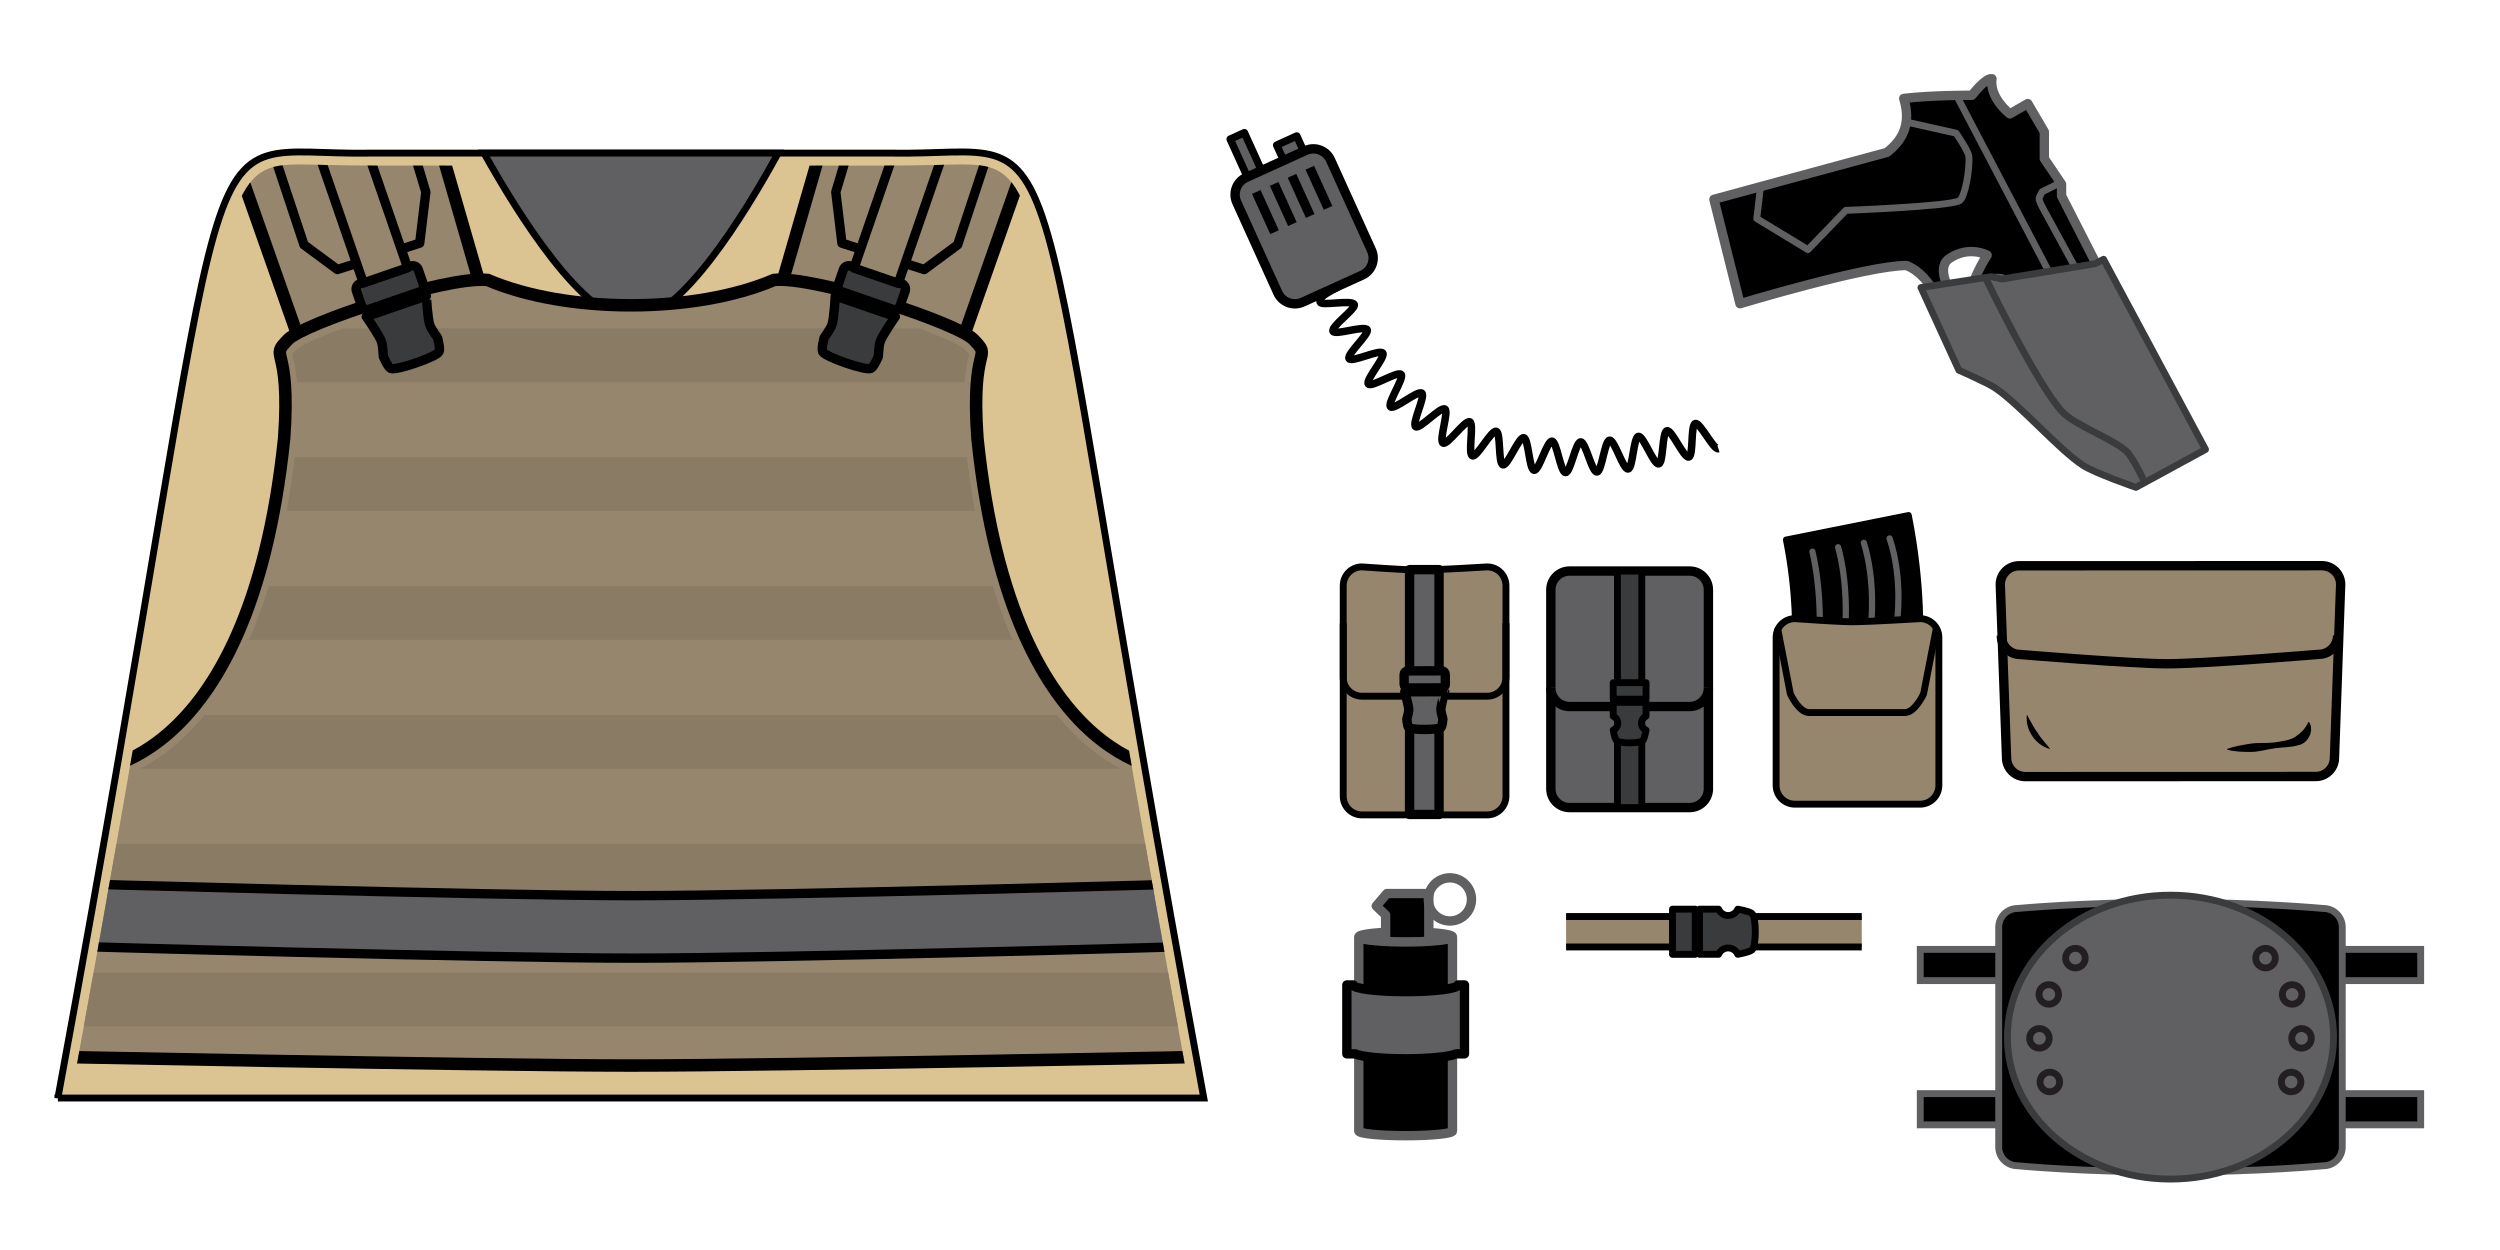 <?xml version="1.0" encoding="UTF-8" standalone="no"?>
<!-- Generator: Adobe Illustrator 15.1.0, SVG Export Plug-In . SVG Version: 6.00 Build 0)  -->

<svg
   xmlns:dc="http://purl.org/dc/elements/1.1/"
   xmlns:cc="http://creativecommons.org/ns#"
   xmlns:rdf="http://www.w3.org/1999/02/22-rdf-syntax-ns#"
   xmlns:svg="http://www.w3.org/2000/svg"
   xmlns="http://www.w3.org/2000/svg"
   xmlns:xlink="http://www.w3.org/1999/xlink"
   xmlns:sodipodi="http://sodipodi.sourceforge.net/DTD/sodipodi-0.dtd"
   xmlns:inkscape="http://www.inkscape.org/namespaces/inkscape"
   version="1.1"
   id="Layer_3"
   x="0px"
   y="0px"
   width="113.386px"
   height="56.693px"
   viewBox="0 0 113.386 56.693"
   enable-background="new 0 0 113.386 56.693"
   xml:space="preserve"
   inkscape:version="0.48.1 "
   sodipodi:docname="mw-soldier-template.svg"
   inkscape:export-filename="D:\Bricks\Decals\designs\military\ModernWarfare\mw-soldier-template.png"
   inkscape:export-xdpi="600"
   inkscape:export-ydpi="600"><defs
   id="defs194" /><sodipodi:namedview
   pagecolor="#ffffff"
   bordercolor="#666666"
   borderopacity="1"
   objecttolerance="10"
   gridtolerance="10"
   guidetolerance="10"
   inkscape:pageopacity="0"
   inkscape:pageshadow="2"
   inkscape:window-width="1366"
   inkscape:window-height="716"
   id="namedview192"
   showgrid="false"
   inkscape:zoom="4.233"
   inkscape:cx="56.69"
   inkscape:cy="26.34"
   inkscape:window-x="-8"
   inkscape:window-y="-8"
   inkscape:window-maximized="1"
   inkscape:current-layer="Layer_3" />
<g
   id="torso">
	<g
   id="torso_base">
		<path
   id="path4124"
   connector-curvature="0"
   fill="#DCC392"
   stroke="#000000"
   stroke-width="0.312"
   d="M2.625,49.802    C11.358,2.507,7.968,7.122,16.893,6.944h23.44c8.926,0.177,5.535-4.438,14.265,42.857H2.625z" />
		<path
   fill="#605F61"
   stroke="#000000"
   stroke-width="0.312"
   d="M35.293,6.944H21.951c1.55,2.776,4.544,7.578,6.725,7.568    C30.841,14.504,33.775,9.716,35.293,6.944z"
   id="path6" />
	</g>
	<g
   id="vest">
		<defs
   id="defs9">
			<path
   id="clipping_mask_2_"
   d="M3.311,49.233c1.916-10.408,3.254-18.348,4.236-24.179c2.853-16.938,3.082-17.595,6.12-17.595     c0.329,0,0.687,0.012,1.077,0.024c0.483,0.016,1.016,0.033,1.604,0.033c0.182,0,0.368-0.002,0.561-0.006h23.425     c0.181,0.004,0.368,0.006,0.55,0.006c0.589,0,1.121-0.018,1.604-0.033c0.391-0.013,0.747-0.024,1.076-0.024     c3.037,0,3.266,0.657,6.114,17.582c0.981,5.832,2.318,13.778,4.235,24.192H3.311z" />
		</defs>
		<clipPath
   id="clipping_mask_1_">
			<use
   xlink:href="#clipping_mask_2_"
   overflow="visible"
   id="use13" />
		</clipPath>
		<g
   clip-path="url(#clipping_mask_1_)"
   id="g15">
			<path
   fill="#96866D"
   stroke="#000000"
   stroke-width="0.567"
   d="M22.148,14.208l-8.11,2.547L9.91,5.028l8.785-2.76L22.148,14.208     z M35.075,14.208l8.106,2.547l4.128-11.727l-8.782-2.76L35.075,14.208z"
   id="path17" />
			<path
   fill="#96866D"
   stroke="#000000"
   stroke-width="0.567"
   d="M53.595,35.011c0,0-7.664,0.332-9.262-15.125     c-0.317-4.375,0.723-3.563-0.186-4.494c-0.702-0.718-7.08-2.87-9.036-2.697c-3.58,1.537-9.419,1.537-13,0     c-1.957-0.173-8.337,1.979-9.039,2.697c-0.91,0.931,0.132,0.119-0.186,4.494c-1.599,15.458-9.266,15.125-9.266,15.125     L0.954,47.901c0,0,20.75,0.426,27.668,0.426c6.911,0,27.639-0.426,27.639-0.426L53.595,35.011z"
   id="path19" />
			<g
   id="g21">
				<defs
   id="defs23">
					<path
   id="SVGID_1_"
   d="M28.622,47.808c-6.126,0-23.331-0.338-26.975-0.41l2.442-11.805c1.913-0.227,7.957-2.023,9.361-15.602       c0.173-2.388-0.04-3.297-0.155-3.785c-0.018-0.077-0.035-0.134-0.039-0.184c0.001,0.007,0.003,0.01,0.008,0.01       c0.024,0,0.099-0.081,0.212-0.197c0.556-0.54,6.226-2.537,8.39-2.537c0.039,0,0.076,0.001,0.111,0.003       c1.79,0.749,4.141,1.16,6.634,1.16c2.493,0,4.842-0.411,6.632-1.16c0.036-0.002,0.073-0.003,0.111-0.003       c2.163,0,7.831,1.997,8.388,2.537c0.138,0.142,0.218,0.231,0.238,0.268c-0.004-0.007-0.009-0.009-0.013-0.009       c-0.016,0-0.03,0.049-0.045,0.112c-0.114,0.488-0.328,1.397-0.156,3.768c1.416,13.709,7.549,15.422,9.36,15.627l2.44,11.797       C51.927,47.47,34.742,47.808,28.622,47.808z" />
				</defs>
				<clipPath
   id="SVGID_2_">
					<use
   xlink:href="#SVGID_1_"
   overflow="visible"
   id="use27" />
				</clipPath>
				<g
   clip-path="url(#SVGID_2_)"
   id="g29">
					<rect
   x="8.603"
   y="9.051"
   fill="#897B64"
   width="40.994"
   height="2.438"
   id="rect31" />
					<rect
   x="7.478"
   y="14.895"
   fill="#897B64"
   width="43.108"
   height="2.438"
   id="rect33" />
					<rect
   x="6.353"
   y="20.739"
   fill="#897B64"
   width="45.222"
   height="2.438"
   id="rect35" />
					<rect
   x="5.228"
   y="26.583"
   fill="#897B64"
   width="47.336"
   height="2.438"
   id="rect37" />
					<rect
   x="4.103"
   y="32.427"
   fill="#897B64"
   width="49.451"
   height="2.438"
   id="rect39" />
					<rect
   x="2.978"
   y="38.271"
   fill="#897B64"
   width="51.565"
   height="2.438"
   id="rect41" />
					<rect
   x="1.853"
   y="44.114"
   fill="#897B64"
   width="53.679"
   height="2.438"
   id="rect43" />
				</g>
			</g>
			<path
   fill="none"
   stroke="#000000"
   stroke-width="0.425"
   stroke-linejoin="round"
   d="M17.755,3.505l1.559,5.206l-0.279,2.317     l-3.732,1.196l-1.517-1.121L11.79,5.078 M39.466,3.505l-1.559,5.207l0.279,2.317l3.731,1.196l1.516-1.121l1.996-6.027"
   id="path45" />
			<g
   id="g47">
				<g
   id="g49">
					<path
   fill="#3A3B3C"
   stroke="#000000"
   stroke-width="0.425"
   stroke-linejoin="round"
   d="M19.497,14.75       c0.071,0.188,0.346,0.567,0.346,0.567s0.139,0.497,0.07,0.638c-0.114,0.233-1.958,0.869-2.191,0.756       c-0.14-0.068-0.338-0.546-0.338-0.546s-0.018-0.468-0.078-0.659c-0.087-0.28-0.695-1.146-0.695-1.146l2.727-0.939       C19.338,13.42,19.394,14.475,19.497,14.75z M18.971,12.228c-0.046-0.136-0.196-0.209-0.332-0.162l-2.311,0.797       c-0.138,0.048-0.21,0.197-0.163,0.334l0.231,0.669c0.047,0.137,0.196,0.21,0.333,0.163l2.31-0.798       c0.137-0.047,0.209-0.196,0.162-0.333L18.971,12.228z"
   id="path51" />
					
						<rect
   x="14.268"
   y="-0.4"
   transform="matrix(0.945 -0.326 0.326 0.945 -1.192 5.344)"
   fill="#96866D"
   stroke="#000000"
   stroke-width="0.425"
   stroke-linejoin="round"
   width="2.125"
   height="13.25"
   id="rect53" />
				</g>
				<g
   id="g55">
					<path
   fill="#3A3B3C"
   stroke="#000000"
   stroke-width="0.425"
   stroke-linejoin="round"
   d="M37.883,13.42l2.726,0.939       c0,0-0.606,0.865-0.693,1.146c-0.06,0.191-0.078,0.659-0.078,0.659s-0.198,0.478-0.338,0.546       c-0.233,0.113-2.077-0.522-2.189-0.756c-0.068-0.141,0.069-0.638,0.069-0.638s0.273-0.38,0.346-0.567       C37.829,14.475,37.883,13.42,37.883,13.42z M38.019,12.898c-0.048,0.137,0.025,0.286,0.162,0.333l2.309,0.798       c0.139,0.047,0.287-0.026,0.334-0.163l0.231-0.669c0.047-0.137-0.025-0.286-0.163-0.334l-2.31-0.797       c-0.137-0.047-0.285,0.026-0.332,0.162L38.019,12.898z"
   id="path57" />
					
						<rect
   x="40.828"
   y="-0.4"
   transform="matrix(-0.945 -0.326 0.326 -0.945 79.453 25.783)"
   fill="#96866D"
   stroke="#000000"
   stroke-width="0.425"
   stroke-linejoin="round"
   width="2.124"
   height="13.249"
   id="rect59" />
				</g>
			</g>
			<path
   id="belt_2_"
   fill="#605F61"
   stroke="#000000"
   stroke-width="0.425"
   d="M28.72,43.456c-6.582,0-25.505-0.527-26.31-0.568     l0.143-2.832c0.196,0.012,19.621,0.566,26.167,0.566c6.582,0.002,26.109-0.555,26.306-0.566l0.143,2.832     C54.36,42.929,35.337,43.458,28.72,43.456z" />
		</g>
	</g>
</g>
<g
   id="radio">
	<g
   id="g63">
		<path
   fill="none"
   stroke="#000000"
   stroke-width="0.34"
   stroke-linejoin="round"
   d="M77.939,20.351    c-0.221,0.067-0.832-1.203-1.047-1.143c-0.222,0.063-0.08,1.467-0.297,1.521c-0.224,0.058-0.772-1.243-0.99-1.193    c-0.225,0.052-0.156,1.46-0.375,1.503c-0.227,0.045-0.698-1.283-0.919-1.247c-0.229,0.038-0.248,1.449-0.469,1.479    c-0.229,0.03-0.616-1.327-0.838-1.306c-0.231,0.023-0.352,1.429-0.575,1.441c-0.232,0.014-0.514-1.369-0.737-1.364    c-0.232,0.004-0.463,1.396-0.687,1.391c-0.231-0.006-0.393-1.407-0.615-1.424c-0.23-0.016-0.588,1.348-0.81,1.321    c-0.229-0.027-0.251-1.438-0.47-1.476c-0.229-0.04-0.727,1.279-0.943,1.229c-0.225-0.052-0.092-1.456-0.305-1.52    c-0.223-0.064-0.87,1.188-1.08,1.112c-0.218-0.078,0.084-1.456-0.12-1.545c-0.213-0.092-1.013,1.069-1.211,0.968    c-0.205-0.105,0.271-1.433,0.081-1.547c-0.198-0.118-1.143,0.929-1.325,0.803c-0.19-0.132,0.455-1.385,0.28-1.523    c-0.181-0.143-1.252,0.772-1.416,0.624c-0.172-0.155,0.631-1.314,0.477-1.473c-0.162-0.166-1.342,0.605-1.486,0.437    c-0.151-0.176,0.789-1.228,0.655-1.404c-0.141-0.186-1.406,0.437-1.528,0.254c-0.13-0.195,0.929-1.127,0.819-1.314    c-0.122-0.207-1.45,0.264-1.548,0.073c-0.112-0.218,1.047-1.024,0.963-1.214c-0.104-0.236-1.478,0.074-1.544-0.105    c-0.145-0.395,1.206-0.716,1.126-1.04"
   id="path65" />
	</g>
	
		<rect
   x="56.157"
   y="6.063"
   transform="matrix(0.911 -0.413 0.413 0.911 2.131 23.98)"
   fill="#605F61"
   stroke="#000000"
   stroke-width="0.34"
   stroke-linejoin="round"
   width="0.707"
   height="1.999"
   id="rect67" />
	
		<rect
   x="58.062"
   y="6.358"
   transform="matrix(0.91 -0.414 0.414 0.91 2.435 24.835)"
   fill="#605F61"
   stroke="#000000"
   stroke-width="0.34"
   stroke-linejoin="round"
   width="1"
   height="0.875"
   id="rect69" />
	<path
   fill="#605F61"
   stroke="#000000"
   stroke-width="0.425"
   stroke-linejoin="round"
   d="M62.204,11.352   c0.194,0.428,0.005,0.932-0.422,1.126l-2.702,1.226c-0.427,0.194-0.931,0.004-1.125-0.423l-1.862-4.104   c-0.194-0.428-0.005-0.932,0.422-1.125l2.702-1.226c0.427-0.194,0.931-0.004,1.125,0.423L62.204,11.352z"
   id="path71" />
	<g
   id="g73">
		
			<line
   fill="none"
   stroke="#000000"
   stroke-width="0.425"
   stroke-linejoin="round"
   x1="56.978"
   y1="8.708"
   x2="57.805"
   y2="10.53"
   id="line75" />
		
			<line
   fill="none"
   stroke="#000000"
   stroke-width="0.425"
   stroke-linejoin="round"
   x1="57.788"
   y1="8.341"
   x2="58.615"
   y2="10.163"
   id="line77" />
		
			<line
   fill="none"
   stroke="#000000"
   stroke-width="0.425"
   stroke-linejoin="round"
   x1="58.597"
   y1="7.974"
   x2="59.423"
   y2="9.795"
   id="line79" />
		
			<line
   fill="none"
   stroke="#000000"
   stroke-width="0.425"
   stroke-linejoin="round"
   x1="59.407"
   y1="7.607"
   x2="60.233"
   y2="9.428"
   id="line81" />
	</g>
</g>
<g
   id="ammo">
	<path
   stroke="#000000"
   stroke-width="0.283"
   stroke-linecap="round"
   stroke-linejoin="round"
   d="M87.073,29.205l-5.66-0.32   l2.83,0.16l-2.83-0.151c0-0.02,0.09-1.933-0.408-4.417l5.559-1.112C87.211,26.598,87.079,29.101,87.073,29.205z"
   id="path84" />
	<g
   id="g86">
		<path
   fill="none"
   stroke="#605F61"
   stroke-width="0.283"
   stroke-linecap="round"
   stroke-linejoin="round"
   d="M82.534,28.27    c0,0,0.042-1.667-0.333-3.25"
   id="path88" />
		<path
   fill="none"
   stroke="#605F61"
   stroke-width="0.283"
   stroke-linecap="round"
   stroke-linejoin="round"
   d="M83.701,28.259    c0,0,0.125-1.764-0.333-3.439"
   id="path90" />
		<path
   fill="none"
   stroke="#605F61"
   stroke-width="0.283"
   stroke-linecap="round"
   stroke-linejoin="round"
   d="M84.868,28.247    c0,0,0.208-1.86-0.334-3.627"
   id="path92" />
		<path
   fill="none"
   stroke="#605F61"
   stroke-width="0.283"
   stroke-linecap="round"
   stroke-linejoin="round"
   d="M86.034,28.236    c0,0,0.292-1.958-0.333-3.816"
   id="path94" />
	</g>
	<g
   id="pocket_3_">
		<path
   fill="#96866D"
   stroke="#000000"
   stroke-width="0.312"
   d="M87.936,35.623c0,0.469-0.381,0.85-0.852,0.85h-5.679    c-0.469,0-0.85-0.381-0.85-0.85v-6.714c0-0.47,0.381-0.851,0.85-0.851c0,0,1.915,0.139,2.556,0.142    c0.781,0.004,3.123-0.142,3.123-0.142c0.471,0,0.852,0.381,0.852,0.851V35.623z"
   id="path97" />
	</g>
	<path
   fill="none"
   stroke="#000000"
   stroke-width="0.312"
   stroke-linecap="round"
   stroke-linejoin="round"
   d="M87.809,28.561   l-0.566,2.907c0,0-0.381,0.85-0.851,0.85h-4.341c-0.47,0-0.851-0.85-0.851-0.85l-0.566-2.907"
   id="path99" />
</g>
<g
   id="flash_grenade_2_">
	<g
   id="grenade_2_">
		
			<ellipse
   stroke="#605F61"
   stroke-width="0.425"
   stroke-linejoin="round"
   stroke-miterlimit="10"
   cx="63.752"
   cy="42.492"
   rx="2.125"
   ry="0.23"
   id="ellipse103" />
		<polygon
   stroke="#605F61"
   stroke-width="0.425"
   stroke-linejoin="round"
   stroke-miterlimit="10"
   points="64.803,42.734     62.844,42.734 62.844,41.5 62.42,41.092 62.903,40.525 64.803,40.525   "
   id="polygon105" />
		
			<circle
   fill="none"
   stroke="#605F61"
   stroke-width="0.425"
   stroke-linejoin="round"
   stroke-miterlimit="10"
   cx="65.76"
   cy="40.792"
   r="0.979"
   id="circle107" />
		<path
   stroke="#605F61"
   stroke-width="0.425"
   stroke-linejoin="round"
   stroke-miterlimit="10"
   d="M63.752,42.723    c-0.879,0-1.635-0.059-1.957-0.141c-0.098-0.009-0.168-0.015-0.168-0.015s0,8.702,0,8.728c0,0.118,0.951,0.214,2.125,0.214    s2.125-0.096,2.125-0.214c0-0.025,0-8.728,0-8.728s-0.07,0.006-0.167,0.015C65.387,42.664,64.633,42.723,63.752,42.723z"
   id="path109" />
	</g>
	<path
   id="strap_2_"
   fill="#605F61"
   stroke="#000000"
   stroke-width="0.425"
   stroke-linejoin="round"
   stroke-miterlimit="10"
   d="   M66.127,44.672c0,0.167-1.063,0.303-2.375,0.303c-1.311,0-2.375-0.136-2.375-0.303h-0.291v3.125h0.381   c0.272,0.129,1.188,0.225,2.285,0.225s2.014-0.096,2.285-0.225h0.383v-3.125H66.127z" />
</g>
<g
   id="pouch_wide">
	<path
   fill="#96866D"
   stroke="#000000"
   stroke-width="0.425"
   d="M105.878,34.369c0.001,0.469-0.381,0.85-0.851,0.849l-13.17,0.004   c-0.47,0-0.849-0.381-0.851-0.85l-0.285-7.861c-0.001-0.47,0.381-0.851,0.851-0.851l13.736-0.004c0.47,0,0.851,0.381,0.851,0.851   L105.878,34.369z"
   id="path113" />
	<path
   fill="none"
   stroke="#000000"
   stroke-width="0.425"
   d="M106.02,28.826c-0.001,0.47-0.383,0.852-0.852,0.851   c0,0-5.163,0.428-6.885,0.428c-1.668-0.001-6.665-0.422-6.665-0.422c-0.47-0.001-0.849-0.383-0.85-0.853"
   id="path115" />
	<g
   id="g117">
		<path
   d="M101.019,33.962c0.35-0.123,0.699-0.175,1.049-0.233c0.349-0.056,0.707-0.013,1.059-0.052    c0.334-0.053,0.738-0.098,0.973-0.257c0.233-0.172,0.415-0.297,0.586-0.659c0.005-0.013,0.019-0.02,0.031-0.015    c0.004,0.001,0.009,0.006,0.012,0.009c0.242,0.356-0.029,0.94-0.459,1.036c-0.422,0.125-0.748,0.089-1.11,0.148    c-0.354,0.048-0.701,0.162-1.061,0.165c-0.358-0.001-0.717-0.004-1.077-0.1c-0.012-0.003-0.02-0.016-0.016-0.027    C101.007,33.97,101.012,33.965,101.019,33.962z"
   id="path119" />
	</g>
	<g
   id="g121">
		<path
   d="M91.928,32.41c0.077,0.151,0.159,0.289,0.235,0.426c0.079,0.135,0.15,0.271,0.246,0.391    c0.157,0.267,0.369,0.477,0.581,0.746C92.321,33.812,91.838,33.088,91.928,32.41z"
   id="path123" />
	</g>
</g>
<g
   id="pouch_narrow">
	<g
   id="g126">
		<path
   fill="#605F61"
   stroke="#000000"
   stroke-width="0.425"
   stroke-linejoin="round"
   stroke-miterlimit="10"
   d="M77.484,35.776    c0,0.47-0.381,0.851-0.851,0.851h-5.445c-0.47,0-0.851-0.381-0.851-0.851V26.75c0-0.47,0.381-0.851,0.851-0.851h5.445    c0.47,0,0.851,0.381,0.851,0.851V35.776z"
   id="path128" />
		<path
   fill="#605F61"
   stroke="#000000"
   stroke-width="0.425"
   stroke-linejoin="round"
   stroke-miterlimit="10"
   d="M77.484,31.195    c0,0.47-0.381,0.85-0.851,0.85h-5.445c-0.47,0-0.851-0.38-0.851-0.85"
   id="path130" />
	</g>
	
		<rect
   x="73.359"
   y="25.9"
   fill="#3A3B3C"
   stroke="#000000"
   stroke-width="0.312"
   stroke-linejoin="round"
   stroke-miterlimit="10"
   width="1.104"
   height="10.727"
   id="rect132" />
	<path
   fill="#3A3B3C"
   stroke="#000000"
   stroke-width="0.312"
   stroke-linejoin="round"
   stroke-miterlimit="10"
   d="M74.446,32.799   c0,0.142,0.086,0.264,0.209,0.315c0,0-0.063,0.373-0.142,0.468c-0.123,0.148-1.082,0.148-1.205,0   c-0.079-0.095-0.142-0.468-0.142-0.468c0.123-0.052,0.209-0.174,0.209-0.315s-0.086-0.264-0.209-0.316v-0.629h1.488v0.629   C74.532,32.535,74.446,32.657,74.446,32.799z M74.655,30.962h-1.488v0.75h1.488V30.962z"
   id="path134" />
</g>
<g
   id="pocket_2_">
	<path
   fill="#96866D"
   stroke="#000000"
   stroke-width="0.312"
   d="M68.302,36.11c0,0.469-0.381,0.85-0.851,0.85h-5.68   c-0.469,0-0.85-0.381-0.85-0.85v-9.548c0-0.47,0.381-0.851,0.85-0.851c0,0,1.916,0.139,2.556,0.142   c0.781,0.004,3.124-0.142,3.124-0.142c0.47,0,0.851,0.381,0.851,0.851V36.11z"
   id="path137" />
	<path
   fill="none"
   stroke="#000000"
   stroke-width="0.312"
   d="M68.302,28.262v2.463c0,0.47-0.381,0.851-0.851,0.851h-5.68   c-0.469,0-0.85-0.381-0.85-0.851v-2.463"
   id="path139" />
	<g
   id="g141">
		
			<rect
   x="63.93"
   y="25.836"
   fill="#605F61"
   stroke="#000000"
   stroke-width="0.425"
   stroke-linejoin="round"
   width="1.337"
   height="11.104"
   id="rect143" />
		<path
   fill="#605F61"
   stroke="#000000"
   stroke-width="0.425"
   stroke-linejoin="round"
   d="M65.351,32.194    c0.004,0.127,0.091,0.408,0.091,0.408s-0.02,0.323-0.088,0.394c-0.114,0.115-1.342,0.119-1.459,0.005    c-0.068-0.067-0.09-0.394-0.09-0.394s0.084-0.281,0.088-0.407c0.004-0.185-0.182-0.823-0.182-0.823l1.816-0.006    C65.528,31.372,65.343,32.011,65.351,32.194z M65.55,30.588c0-0.091-0.073-0.164-0.165-0.164l-1.537,0.004    c-0.094,0-0.166,0.076-0.166,0.166l0.002,0.445c0,0.091,0.074,0.164,0.166,0.164l1.537-0.004c0.092,0,0.166-0.075,0.166-0.166    L65.55,30.588z"
   id="path145" />
	</g>
</g>
<g
   id="gun_in_holster_2_">
	<g
   id="gun_2_">
		<path
   id="gun_base_2_"
   stroke="#605F61"
   stroke-width="0.425"
   stroke-linejoin="round"
   d="M77.734,9.041    c0,0,5.046-1.375,7.842-2.127c0.642-0.498,1.142-1.217,0.767-2.45c1.375-0.156,3.094-0.142,3.094-0.142s0.618-0.81,0.906-0.75    c-0.125,0.875,0.813,1.594,0.813,1.594l0.813-0.469l0.75,1.281v1.219l0.781,1.156v0.531l2.313,4.531l-3.313,2.875l-1.406-3.5    c0,0-0.781-0.625-1.563,0.563c-0.336-0.328,0.594-1.781,0.594-1.781s-0.821-0.453-1.719,0.156    c-0.875,0.594,0.721,2.531,0.721,2.531l-0.987,0.031c0,0-0.421-1.75-1.671-2.248c-1.814,0-7.552,1.733-7.552,1.733L77.734,9.041z" />
		<path
   id="details_2_"
   fill="none"
   stroke="#605F61"
   stroke-width="0.312"
   stroke-linejoin="round"
   d="M88.765,4.384l4.438,8.469     M93.311,8.353l-0.688,0.344c0,0-0.139,0.229-0.142,0.313c-0.003,0.101,0.142,0.374,0.142,0.374l1.719,3.156 M79.834,8.568    l-0.156,1.346l2.32,1.408l1.719-1.781c0,0,4.742-0.179,5.156-0.438c0.25-0.156,0.475-1.46,0.421-2.015    c-0.024-0.251-0.579-1.048-0.579-1.048l-2.373-0.531" />
	</g>
	<g
   id="holster_2_">
		<path
   id="holster_base_2_"
   fill="#605F61"
   stroke="#3A3B3C"
   stroke-width="0.312"
   stroke-linejoin="round"
   d="M87.124,13.041    l3.193-0.494l0.477,0.109l4.235-0.697l0.376-0.199l4.625,8.625l-3.156,1.719c0,0-1.861-0.643-2.406-1    c-1.105-0.726-2.869-2.765-3.969-3.5c-0.384-0.257-1.656-0.813-1.656-0.813L87.124,13.041z" />
		
			<path
   id="holster_details_2_"
   fill="none"
   stroke="#3A3B3C"
   stroke-width="0.312"
   stroke-linecap="round"
   stroke-linejoin="round"
   d="    M97.256,21.841c0,0-0.516-1.095-0.806-1.364c-0.625-0.585-2.33-1.173-2.915-1.799c-1.163-1.245-3.46-6.032-3.46-6.032     M98.063,21.593 M93.042,12.305" />
	</g>
</g>
<g
   id="belt_strap_2_">
	<polygon
   fill="#96866D"
   points="84.439,41.569 84.439,42.157 84.439,42.948 71.029,42.948 71.029,42.282 71.029,41.569  "
   id="polygon155" />
	
		<line
   fill="#96866D"
   stroke="#000000"
   stroke-width="0.312"
   stroke-linejoin="round"
   stroke-miterlimit="10"
   x1="84.439"
   y1="42.948"
   x2="71.029"
   y2="42.948"
   id="line157" />
	
		<line
   fill="#96866D"
   stroke="#000000"
   stroke-width="0.312"
   stroke-linejoin="round"
   stroke-miterlimit="10"
   x1="71.029"
   y1="41.569"
   x2="84.439"
   y2="41.569"
   id="line159" />
	<path
   fill="#3A3B3C"
   stroke="#000000"
   stroke-width="0.312"
   stroke-linejoin="round"
   stroke-miterlimit="10"
   d="M78.38,41.523   c0.194,0,0.362-0.118,0.435-0.288c0,0,0.512,0.086,0.644,0.195c0.204,0.169,0.204,1.488,0,1.656   c-0.132,0.11-0.644,0.196-0.644,0.196c-0.072-0.17-0.24-0.288-0.435-0.288s-0.361,0.118-0.435,0.288h-0.865v-2.048h0.865   C78.019,41.405,78.186,41.523,78.38,41.523z M75.855,41.235v2.048h1.031v-2.048H75.855z"
   id="path161" />
</g>
<g
   id="kneepad_armor_2_">
	<path
   stroke="#605F61"
   stroke-width="0.312"
   d="M109.79,44.475H87.092v-1.416h22.697V44.475z M109.79,49.601H87.092v1.416h22.697   V49.601z"
   id="path164" />
	<path
   stroke="#605F61"
   stroke-width="0.312"
   d="M105.381,41.204c0,0-3.045-0.283-6.94-0.283s-6.94,0.283-6.94,0.283   c-0.47,0-0.851,0.381-0.851,0.851v9.966c0,0.47,0.381,0.851,0.851,0.851c0,0,2.9,0.283,6.94,0.283s6.94-0.283,6.94-0.283   c0.47,0,0.851-0.381,0.851-0.851v-9.966C106.232,41.585,105.851,41.204,105.381,41.204z"
   id="path166" />
	<ellipse
   fill="#605F61"
   stroke="#3A3B3C"
   stroke-width="0.312"
   cx="98.441"
   cy="47.038"
   rx="7.396"
   ry="6.438"
   id="ellipse168" />
	<g
   id="g170">
		<g
   id="g172">
			<circle
   fill="none"
   stroke="#231F20"
   stroke-width="0.312"
   cx="94.129"
   cy="43.455"
   r="0.444"
   id="circle174" />
			<circle
   fill="none"
   stroke="#231F20"
   stroke-width="0.312"
   cx="92.922"
   cy="45.102"
   r="0.444"
   id="circle176" />
			<circle
   fill="none"
   stroke="#231F20"
   stroke-width="0.312"
   cx="92.497"
   cy="47.093"
   r="0.444"
   id="circle178" />
			<circle
   fill="none"
   stroke="#231F20"
   stroke-width="0.312"
   cx="92.968"
   cy="49.073"
   r="0.444"
   id="circle180" />
		</g>
		<g
   id="g182">
			<circle
   fill="none"
   stroke="#231F20"
   stroke-width="0.312"
   cx="102.751"
   cy="43.455"
   r="0.444"
   id="circle184" />
			<circle
   fill="none"
   stroke="#231F20"
   stroke-width="0.312"
   cx="103.958"
   cy="45.102"
   r="0.444"
   id="circle186" />
			<circle
   fill="none"
   stroke="#231F20"
   stroke-width="0.312"
   cx="104.384"
   cy="47.093"
   r="0.444"
   id="circle188" />
			<circle
   fill="none"
   stroke="#231F20"
   stroke-width="0.312"
   cx="103.913"
   cy="49.073"
   r="0.444"
   id="circle190" />
		</g>
	</g>
</g>
</svg>